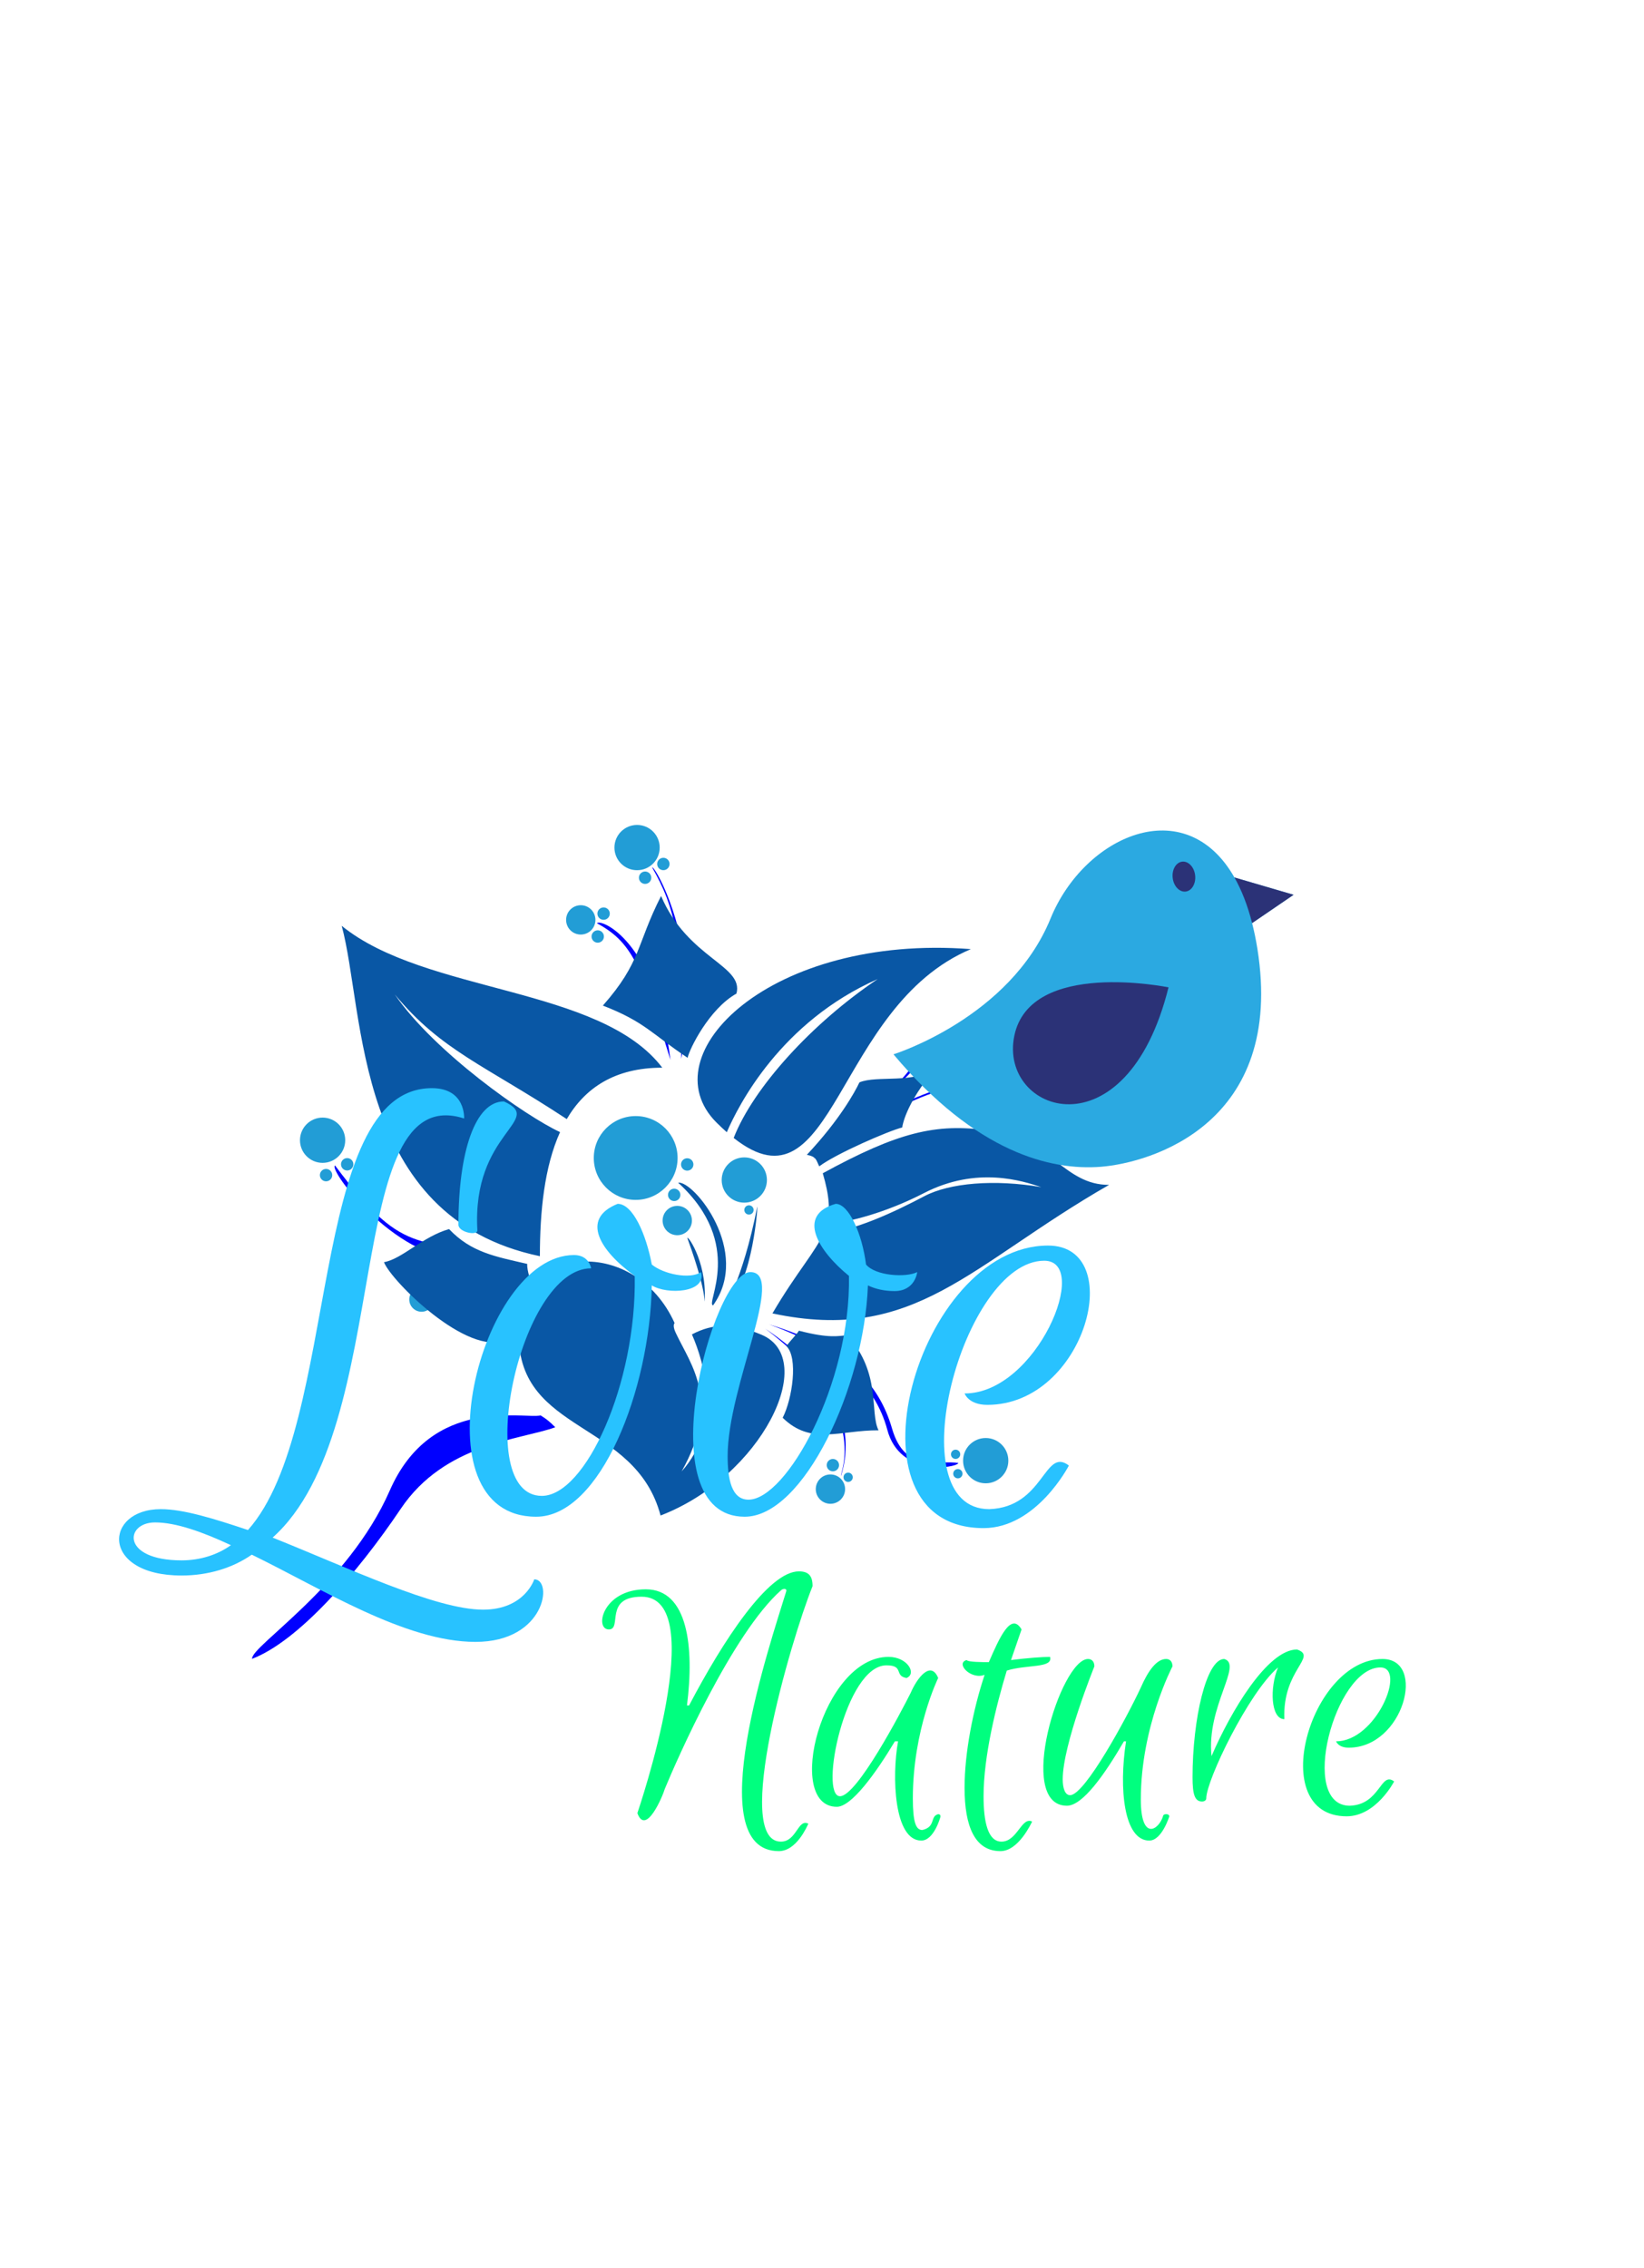 <svg xmlns="http://www.w3.org/2000/svg" width="211" height="291" id="svgcontent" overflow="hidden" x="0" y="0" viewBox="0 0 211 291"><g style="pointer-events:all" mask=""><title style="pointer-events:inherit">Layer 1</title><g display="null" id="svg_4" transform="" clip-id="259"><path id="svg_5" d="M71.269,183.137C66.706,184.76 57.072,185.218 51.445,193.582C45.814,201.948 38.287,210.568 32.356,212.849C32.128,211.252 44.651,203.521 50.025,191.251C55.398,178.979 67.262,182.123 69.392,181.615C70.204,182.123 70.534,182.401 71.269,183.137L71.269,183.137zM67.135,162.528C53.548,157.862 52.533,162.324 43.002,149.547C42.087,150.053 50.607,161.411 59.023,161.512C63.079,161.716 63.99,162.019 67.135,162.528L67.135,162.528zM86.048,136.007C82.297,123.737 81.079,120.896 76.617,118.464C77.023,117.856 84.12,120.492 86.048,136.007zM67.796,163.845C65.056,164.149 59.048,163.92 55.928,166.28C56.157,166.811 65.132,163.92 67.796,163.845zM98.672,169.928C108.713,172.969 112.82,177.534 114.494,183.314C116.168,189.094 120.425,187.269 123.012,187.724C122.634,188.408 115.484,189.475 113.884,183.466C112.288,177.457 107.191,172.972 98.672,169.928L98.672,169.928zM87.416,135.855C87.874,120.949 86.58,116.308 83.69,111.289C84.222,111.214 90.46,122.621 87.416,135.855zM103.923,148.252C109.095,143.689 114.721,140.342 117.078,136.769C119.436,133.195 127.572,131.596 130.617,131.596C130.617,132.204 122.174,131.823 117.382,137.072C112.591,142.32 106.433,146.35 103.923,148.252L103.923,148.252zM98.218,170.486C105.877,175.609 110.187,182.047 107.953,189.348C107.65,189.348 112.109,180.931 98.218,170.486zM104.379,148.708C110.235,145.513 116.244,140.116 125.066,138.973C125.141,138.744 117.802,138.631 104.379,148.708z" fill="#0000ff"/><path id="svg_6" d="M81.587,143.205C84.557,143.205 86.965,145.612 86.965,148.582S84.557,153.96 81.587,153.96S76.21,151.552 76.21,148.582S78.617,143.205 81.587,143.205zM41.404,143.401C43.008,143.401 44.308,144.701 44.308,146.304C44.308,147.909 43.008,149.208 41.404,149.208S38.501,147.908 38.501,146.304C38.501,144.701 39.801,143.401 41.404,143.401zM75.87,119.364C75.134,120.099 73.942,120.099 73.206,119.364C72.474,118.629 72.474,117.435 73.206,116.702C73.942,115.967 75.134,115.967 75.87,116.702C76.604,117.437 76.604,118.629 75.87,119.364zM77.469,116.434C77.908,116.434 78.264,116.789 78.264,117.228C78.264,117.667 77.908,118.023 77.469,118.023C77.03,118.023 76.674,117.667 76.674,117.228C76.674,116.789 77.03,116.434 77.469,116.434zM129.823,130.19C130.152,130.19 130.418,130.456 130.418,130.785S130.152,131.38 129.823,131.38C129.495,131.38 129.228,131.113 129.228,130.785S129.494,130.19 129.823,130.19zM122.939,188.498C123.268,188.498 123.535,188.765 123.535,189.093C123.535,189.424 123.268,189.691 122.939,189.691S122.341,189.424 122.341,189.093C122.341,188.764 122.61,188.498 122.939,188.498zM122.647,186.009C122.975,186.009 123.242,186.276 123.242,186.604C123.242,186.933 122.975,187.2 122.647,187.2S122.052,186.933 122.052,186.604C122.052,186.275 122.319,186.009 122.647,186.009zM108.855,188.957C109.183,188.957 109.451,189.223 109.451,189.552S109.183,190.148 108.855,190.148S108.26,189.881 108.26,189.552S108.526,188.957 108.855,188.957zM96.127,154.655C96.455,154.655 96.723,154.922 96.723,155.251C96.723,155.581 96.456,155.848 96.127,155.848C95.797,155.848 95.53,155.581 95.53,155.251C95.531,154.922 95.797,154.655 96.127,154.655zM124.55,139.567C124.878,139.567 125.146,139.834 125.146,140.162S124.878,140.757 124.55,140.757S123.955,140.491 123.955,140.162S124.223,139.567 124.55,139.567zM88.201,148.618C88.641,148.618 88.997,148.974 88.997,149.413C88.997,149.852 88.641,150.208 88.201,150.208C87.763,150.208 87.406,149.852 87.406,149.413C87.406,148.974 87.762,148.618 88.201,148.618zM76.716,119.371C77.155,119.371 77.511,119.727 77.511,120.166C77.511,120.604 77.155,120.96 76.716,120.96C76.278,120.96 75.922,120.604 75.922,120.166C75.922,119.727 76.278,119.371 76.716,119.371zM129.97,132.189C130.408,132.189 130.764,132.544 130.764,132.983C130.764,133.42 130.408,133.776 129.97,133.776C129.531,133.776 129.175,133.422 129.175,132.983C129.176,132.544 129.532,132.189 129.97,132.189zM106.896,187.203C107.334,187.203 107.688,187.558 107.688,187.995S107.334,188.788 106.896,188.788S106.104,188.433 106.104,187.995S106.458,187.203 106.896,187.203zM124.476,137.098C124.916,137.098 125.272,137.454 125.272,137.892C125.272,138.331 124.916,138.687 124.476,138.687C124.038,138.687 123.681,138.331 123.681,137.892C123.681,137.454 124.038,137.098 124.476,137.098zM56.279,163.978C56.717,163.978 57.073,164.335 57.073,164.773C57.073,165.213 56.717,165.569 56.279,165.569S55.484,165.213 55.484,164.773C55.484,164.334 55.84,163.978 56.279,163.978zM41.849,149.989C42.287,149.989 42.642,150.344 42.642,150.783C42.642,151.221 42.287,151.577 41.849,151.577C41.411,151.577 41.055,151.222 41.055,150.783C41.055,150.344 41.41,149.989 41.849,149.989zM44.56,148.597C44.998,148.597 45.354,148.953 45.354,149.392C45.354,149.831 44.998,150.187 44.56,150.187S43.765,149.831 43.765,149.392C43.765,148.953 44.121,148.597 44.56,148.597zM86.53,152.522C86.968,152.522 87.324,152.878 87.324,153.317S86.968,154.111 86.53,154.111C86.091,154.111 85.735,153.755 85.735,153.317S86.091,152.522 86.53,152.522zM82.796,111.825C83.235,111.825 83.591,112.181 83.591,112.62S83.235,113.415 82.796,113.415C82.358,113.415 82.002,113.059 82.002,112.62S82.358,111.825 82.796,111.825zM85.14,110.066C85.579,110.066 85.934,110.422 85.934,110.861C85.934,111.3 85.579,111.656 85.14,111.656S84.345,111.3 84.345,110.861C84.345,110.422 84.701,110.066 85.14,110.066zM54.106,165.158C54.977,165.158 55.683,165.863 55.683,166.736C55.683,167.607 54.977,168.314 54.106,168.314C53.234,168.314 52.528,167.608 52.528,166.736C52.528,165.863 53.234,165.158 54.106,165.158zM126.511,184.515C128.116,184.515 129.416,185.816 129.416,187.421C129.416,189.024 128.116,190.325 126.511,190.325S123.608,189.024 123.608,187.421C123.606,185.818 124.906,184.515 126.511,184.515zM81.765,105.85C83.369,105.85 84.669,107.15 84.669,108.755S83.369,111.659 81.765,111.659C80.16,111.659 78.86,110.359 78.86,108.755S80.16,105.85 81.765,105.85zM133.861,128.439C135.464,128.439 136.764,129.739 136.764,131.343S135.464,134.248 133.861,134.248C132.256,134.248 130.956,132.947 130.956,131.343S132.256,128.439 133.861,128.439zM106.582,189.19C107.622,189.19 108.463,190.033 108.463,191.073C108.463,192.112 107.621,192.954 106.582,192.954S104.7,192.111 104.7,191.073C104.7,190.033 105.544,189.19 106.582,189.19zM128.425,140.278C127.729,140.973 126.606,140.972 125.915,140.278C125.22,139.586 125.22,138.462 125.915,137.77C126.609,137.075 127.733,137.075 128.425,137.77C129.117,138.463 129.119,139.586 128.425,140.278zM95.527,148.507C97.131,148.507 98.431,149.807 98.431,151.411C98.431,153.014 97.131,154.314 95.527,154.314S92.625,153.014 92.625,151.411C92.625,149.807 93.924,148.507 95.527,148.507zM86.924,154.728C87.964,154.728 88.806,155.57 88.806,156.61C88.806,157.65 87.963,158.492 86.924,158.492S85.042,157.65 85.042,156.61C85.042,155.57 85.884,154.728 86.924,154.728z" fill="#229dd6"/><path id="svg_7" d="M103.556,148.175C107.76,143.696 109.716,140.126 110.304,138.881C112.572,137.929 117.373,139.138 120.156,137.011C117.116,140.491 115.978,143.385 115.796,144.667C114.038,145.107 107.273,148.046 105.147,149.657C104.736,148.861 104.834,148.43 103.556,148.175L103.556,148.175L103.556,148.175zM67.668,162.175C63.569,161.224 60.49,160.71 57.636,157.707C54.267,158.659 51.591,161.552 49.284,161.954C50.162,164.302 60.053,174.187 64.96,171.919C65.106,169.502 66.498,165.103 67.927,163.75C67.781,163.312 67.633,162.576 67.668,162.175L67.668,162.175zM102.537,170.745C106.495,171.773 107.593,171.405 108.767,171.33C113.163,176.314 111.586,181.183 112.758,183.527C107.815,183.491 104.116,185.505 100.452,181.915C101.697,179.499 102.467,174.187 100.928,172.723C101.549,171.879 102.171,171.33 102.537,170.745zM77.376,129.028C82.32,123.424 81.661,121.225 84.847,114.964C88.252,122.984 95.505,123.864 94.519,127.49C90.999,129.468 88.474,134.632 88.253,135.73C83.638,132.654 82.758,131.114 77.376,129.028L77.376,129.028zM71.88,145.262C67.484,143.228 55.731,134.987 50.673,127.599C56.65,134.83 62.227,136.669 72.74,143.593C75.081,139.606 78.894,136.996 85,136.996C77.021,126.522 54.578,127.519 43.855,118.793C46.848,129.764 45.351,156.197 69.292,161.185C69.292,155.484 69.86,149.728 71.88,145.262L71.88,145.262L71.88,145.262zM124.609,121.785C98.902,119.81 83.245,135.32 91.955,144.031C92.414,144.487 92.855,144.9 93.281,145.276C94.786,141.795 100.199,131.124 112.654,125.623C104.18,131.303 96.67,139.593 94.164,146.012C107.117,156.26 107.143,129.147 124.609,121.785L124.609,121.785L124.609,121.785zM126.972,145.068C120.082,144.063 115.193,145.314 105.598,150.543C106.458,153.457 106.581,155.359 106.11,157.072C108.987,156.84 113.778,155.569 118.581,153.091C125.392,149.575 131.325,151.552 133.633,152.321C127.628,151.298 121.877,151.774 118.617,153.494C114.985,155.414 109.224,158.171 105.747,158.115C104.667,160.665 102.284,163.159 99.139,168.526C117.483,172.444 124.49,162.262 142.347,152.032C136.559,152.059 134.948,146.233 126.972,145.068L126.972,145.068L126.972,145.068L126.972,145.068zM97.748,171.267C94.111,169.73 91.536,169.781 88.805,171.222C90.363,174.753 92.781,182.888 87.485,188.8C92.54,179.79 88.728,175.25 86.754,171.075C86.414,170.364 86.419,169.97 86.58,169.761C81.599,158.706 66.577,159.325 66.577,171.267C66.577,183.984 81.54,182.238 84.78,194.459C97.748,189.471 105.146,174.396 97.748,171.267L97.748,171.267L97.748,171.267zM87.036,151.752C89.015,151.447 96.468,160.574 91.524,167.493C90.46,167.344 95.707,159.66 87.036,151.752zM97.19,154.849C97.305,154.286 96.642,164.556 93.382,167.3C92.869,167.667 95.248,164.626 97.19,154.849zM88.252,158.952C87.943,158.101 90.707,161.552 90.451,166.86C90.341,167.633 90.926,166.313 88.252,158.952z" fill="#0957a5"/></g><g display=" inline" id="svg_11" style="pointer-events:inherit" clip-id="1"><path fill="#2BA9E1" d="M160.703,118.444L166.026,114.812L158.435,112.59C152.096,101.449 139.158,107.259 134.834,117.854C129.617,130.625 114.675,135.283 114.675,135.283C125.309,147.931 134.901,150.215 141.298,149.711C147.698,149.203 164.973,144.172 161.377,121.716C161.189,120.549 160.962,119.462 160.703,118.444L160.703,118.444L160.703,118.444z" id="svg_12" style="pointer-events:inherit"/><path fill="#2B3277" d="M158.435,112.59C159.34,114.182 160.111,116.124 160.703,118.444L166.026,114.812L158.435,112.59L158.435,112.59L158.435,112.59L158.435,112.59zM149.974,126.691C149.974,126.691 132.218,123.029 130.182,132.91C128.146,142.788 144.54,148.521 149.974,126.691zM153.391,112.315C153.509,113.374 152.964,114.308 152.169,114.4C151.372,114.49 150.627,113.702 150.51,112.644C150.388,111.585 150.934,110.651 151.731,110.559C152.53,110.473 153.269,111.256 153.391,112.315L153.391,112.315z" id="svg_13" style="pointer-events:inherit"/></g><g display="null" shapeVal="0" shapeId="0" lineHeight="1" font-style="normal" font-weight="normal" text-anchor="start" stroke-width="0" stroke="0" fill="00ff7f" font-family="Euphoria Script" font-size="48.766" text="Nature" type="text" id="svg_9" style="pointer-events:inherit"><path d="M82.345,204.876C77.469,204.876 79.907,209.075 78.146,209.075C76.25,209.075 77.333,203.928 82.887,203.928C88.306,203.928 89.119,211.378 88.17,218.828C88.17,218.828 88.441,218.828 88.441,218.828C92.776,210.565 98.601,201.625 102.529,201.625C103.749,201.625 104.29,202.167 104.29,203.521C101.446,210.565 93.995,236.303 100.226,236.303C102.258,236.303 102.394,233.323 103.749,234C103.613,234.271 102.258,237.522 99.956,237.522C89.796,237.522 98.872,210.836 100.904,204.199C101.039,203.792 100.497,203.792 100.227,204.063C93.995,209.617 86.951,225.602 85.326,229.53C85.055,230.478 82.887,235.626 81.804,232.646C81.939,232.239 91.286,204.876 82.345,204.876C82.345,204.876 82.345,204.876 82.345,204.876M116.347,215.306C114.721,215.036 116.076,213.681 113.773,213.681C108.49,213.681 105.103,230.478 107.812,230.478C109.98,230.478 115.669,219.641 116.888,217.203C117.701,215.306 119.462,213.004 120.41,215.306C120.41,215.306 117.159,221.944 117.159,230.749C117.159,233.865 117.566,234.813 118.378,234.813C120.139,234.407 119.327,233.052 120.41,232.781C120.817,232.781 120.681,233.187 120.681,233.187C120.681,233.187 119.869,236.168 118.243,236.168C114.721,236.168 114.45,227.904 115.263,223.434C115.263,223.434 114.856,223.434 114.856,223.434C112.418,227.498 109.302,231.833 107.406,231.833C100.633,231.833 105.51,212.597 114.044,212.597C116.482,212.597 117.701,214.765 116.347,215.306C116.347,215.306 116.347,215.306 116.347,215.306M134.769,212.597C135.176,214.087 131.789,213.545 129.215,214.358C127.861,218.828 126.235,225.331 126.235,230.478C126.235,233.729 126.777,236.303 128.538,236.303C130.57,236.303 131.112,233.052 132.467,233.729C132.331,234 130.706,237.522 128.403,237.522C125.152,237.522 123.797,234.407 123.797,229.395C123.797,224.924 124.881,219.37 126.371,214.9C124.61,215.577 122.578,213.41 124.068,213.004C124.203,213.275 126.235,213.275 126.913,213.275C128.267,210.159 129.757,206.772 131.112,209.075C131.112,209.075 129.757,213.004 129.757,213.004C131.925,212.733 133.821,212.597 134.769,212.597C134.769,212.597 134.769,212.597 134.769,212.597M146.419,230.885C146.419,236.303 148.722,234.813 149.264,233.052C149.264,233.052 149.264,232.781 149.67,232.781C150.077,232.781 150.077,233.052 150.077,233.052C150.077,233.052 149.128,236.168 147.503,236.168C144.252,236.168 143.574,229.53 144.523,223.434C144.523,223.434 144.252,223.434 144.252,223.434C141.813,227.634 138.969,231.697 136.937,231.697C130.299,231.697 136.124,212.868 139.646,212.868C140.188,212.868 140.459,213.275 140.459,213.816C140.459,213.816 136.395,223.841 136.395,228.311C136.395,229.395 136.666,230.343 137.343,230.343C139.24,230.343 144.658,220.319 146.419,216.526C147.367,214.358 148.451,212.868 149.67,212.868C150.212,212.868 150.483,213.275 150.483,213.816C150.483,213.816 146.419,221.538 146.419,230.885C146.419,230.885 146.419,230.885 146.419,230.885M166.468,211.649C169.177,212.597 164.571,214.223 164.842,220.589C163.081,220.589 162.946,216.526 164.029,213.952C160.236,217.203 154.818,228.446 154.818,230.749C154.818,231.02 154.547,231.156 154.276,231.156C153.328,231.156 153.057,230.207 153.057,228.04C153.057,220.589 154.818,212.868 157.121,212.868C159.559,213.545 154.818,218.964 155.495,225.331C157.933,219.641 162.675,211.649 166.468,211.649C166.468,211.649 166.468,211.649 166.468,211.649M173.241,231.697C177.169,231.562 177.169,227.227 178.93,228.582C178.93,228.582 176.627,233.052 172.834,233.052C162.404,233.052 168.093,212.868 177.44,212.868C183.129,212.868 180.149,224.247 173.105,224.247C171.751,224.247 171.48,223.434 171.48,223.434C176.627,223.434 180.556,213.952 177.169,213.952C171.344,213.952 166.603,231.697 173.241,231.697C173.241,231.697 173.241,231.697 173.241,231.697" stroke-width="0" stroke="#000000" fill="#00ff7f" id="svg_25" style="pointer-events:inherit"/></g><g id="svg_23" display="null" shapeVal="0" shapeId="0" lineHeight="1" font-style="normal" font-weight="normal" text-anchor="start" stroke-width="0" stroke="0" fill="28c2ff" font-family="Euphoria Script" font-size="87.596" text="Love" type="text" style="pointer-events:inherit"><path id="svg_24" d="M59.566,143.517C43.75,138.407 50.806,183.179 34.99,197.292C44.723,201.185 55.916,206.538 61.999,206.538C67.352,206.538 68.569,202.645 68.569,202.645C71.002,202.645 70.029,210.675 61.026,210.675C52.023,210.675 41.317,203.862 32.314,199.482C29.88,201.185 26.717,202.158 23.311,202.158C12.848,202.158 13.334,193.642 20.634,193.642C23.554,193.642 27.447,194.859 31.827,196.319C43.75,182.936 39.37,139.624 55.429,139.624C59.809,139.624 59.566,143.517 59.566,143.517C59.566,143.517 59.566,143.517 59.566,143.517M61.269,157.873C61.269,158.603 58.836,158.117 58.836,157.143C58.836,147.654 61.026,141.327 64.676,141.327C70.029,143.761 60.539,145.221 61.269,157.873C61.269,157.873 61.269,157.873 61.269,157.873M23.311,200.212C25.744,200.212 27.934,199.482 29.637,198.265C25.987,196.562 22.581,195.345 19.904,195.345C16.011,195.345 15.524,200.212 23.311,200.212C23.311,200.212 23.311,200.212 23.311,200.212M75.869,162.74C66.622,162.74 60.539,191.939 69.542,191.939C75.139,191.939 81.708,177.583 81.465,163.713C77.085,160.55 74.409,156.413 79.275,154.467C81.222,154.467 82.925,158.36 83.655,162.253C85.115,163.47 88.521,164.2 89.981,163.227C90.711,165.903 85.601,166.146 83.655,164.93C83.412,178.313 77.085,194.615 68.812,194.615C53.239,194.615 61.512,161.037 73.679,161.037C75.625,161.037 75.869,162.74 75.869,162.74C75.869,162.74 75.869,162.74 75.869,162.74M96.064,192.425C100.931,192.425 109.204,177.583 108.961,163.713C105.067,160.55 102.148,155.927 107.257,154.467C108.961,154.467 110.664,158.36 111.151,162.253C112.367,163.713 116.26,163.957 117.72,163.227C117.72,163.227 117.477,165.66 114.8,165.66C113.584,165.66 112.367,165.416 111.394,164.93C110.907,178.069 103.121,194.615 95.578,194.615C82.925,194.615 91.441,163.227 96.308,163.227C100.931,163.227 93.388,177.826 93.388,186.829C93.388,189.749 93.875,192.425 96.064,192.425C96.064,192.425 96.064,192.425 96.064,192.425M126.967,193.642C134.023,193.399 134.023,185.612 137.186,188.046C137.186,188.046 133.05,196.075 126.237,196.075C107.501,196.075 117.72,159.82 134.51,159.82C144.729,159.82 139.376,180.259 126.723,180.259C124.29,180.259 123.803,178.799 123.803,178.799C133.05,178.799 140.106,161.767 134.023,161.767C123.56,161.767 115.044,193.642 126.967,193.642C126.967,193.642 126.967,193.642 126.967,193.642" stroke-width="0" stroke="#000000" fill="#28c2ff" style="pointer-events:inherit"/></g></g><defs><path fill="#000000" stroke="#000000" d="M69.321,205.807Q108.671,207.807 148,205.557" id="svg_2"/><path fill="#000000" stroke="#000000" d="M33.271,143.609Q55.171,145.609 77.101,143.359" id="svg_8"/><path id="svg_14" d="M-3228.672,3417.812A3265.859,3265.859 0 0 1 3303.047,3417.812A3265.859,3265.859 0 0 1 -3228.672,3417.812A3265.859,3265.859 0 0 1 3303.047,3417.812A3265.859,3265.859 0 0 1 -3228.672,3417.812" stroke="#000000" fill="#000000"/><path id="svg_17" d="M-3226.572,3423.662A3265.859,3265.859 0 0 1 3305.147,3423.662A3265.859,3265.859 0 0 1 -3226.572,3423.662A3265.859,3265.859 0 0 1 3305.147,3423.662A3265.859,3265.859 0 0 1 -3226.572,3423.662" stroke="#000000" fill="#000000"/><path fill="#000000" stroke="#000000" d="M-3309.724,3639.906A3380.451,3380.451 0 0 1 3451.178,3639.906A3380.451,3380.451 0 0 1 -3309.724,3639.906A3380.451,3380.451 0 0 1 3451.178,3639.906A3380.451,3380.451 0 0 1 -3309.724,3639.906" id="svg_18"/><path fill="#000000" stroke="#000000" d="M-3256.324,3628.406A3380.451,3380.451 0 0 1 3504.578,3628.406A3380.451,3380.451 0 0 1 -3256.324,3628.406A3380.451,3380.451 0 0 1 3504.578,3628.406A3380.451,3380.451 0 0 1 -3256.324,3628.406" id="svg_21"/></defs></svg>